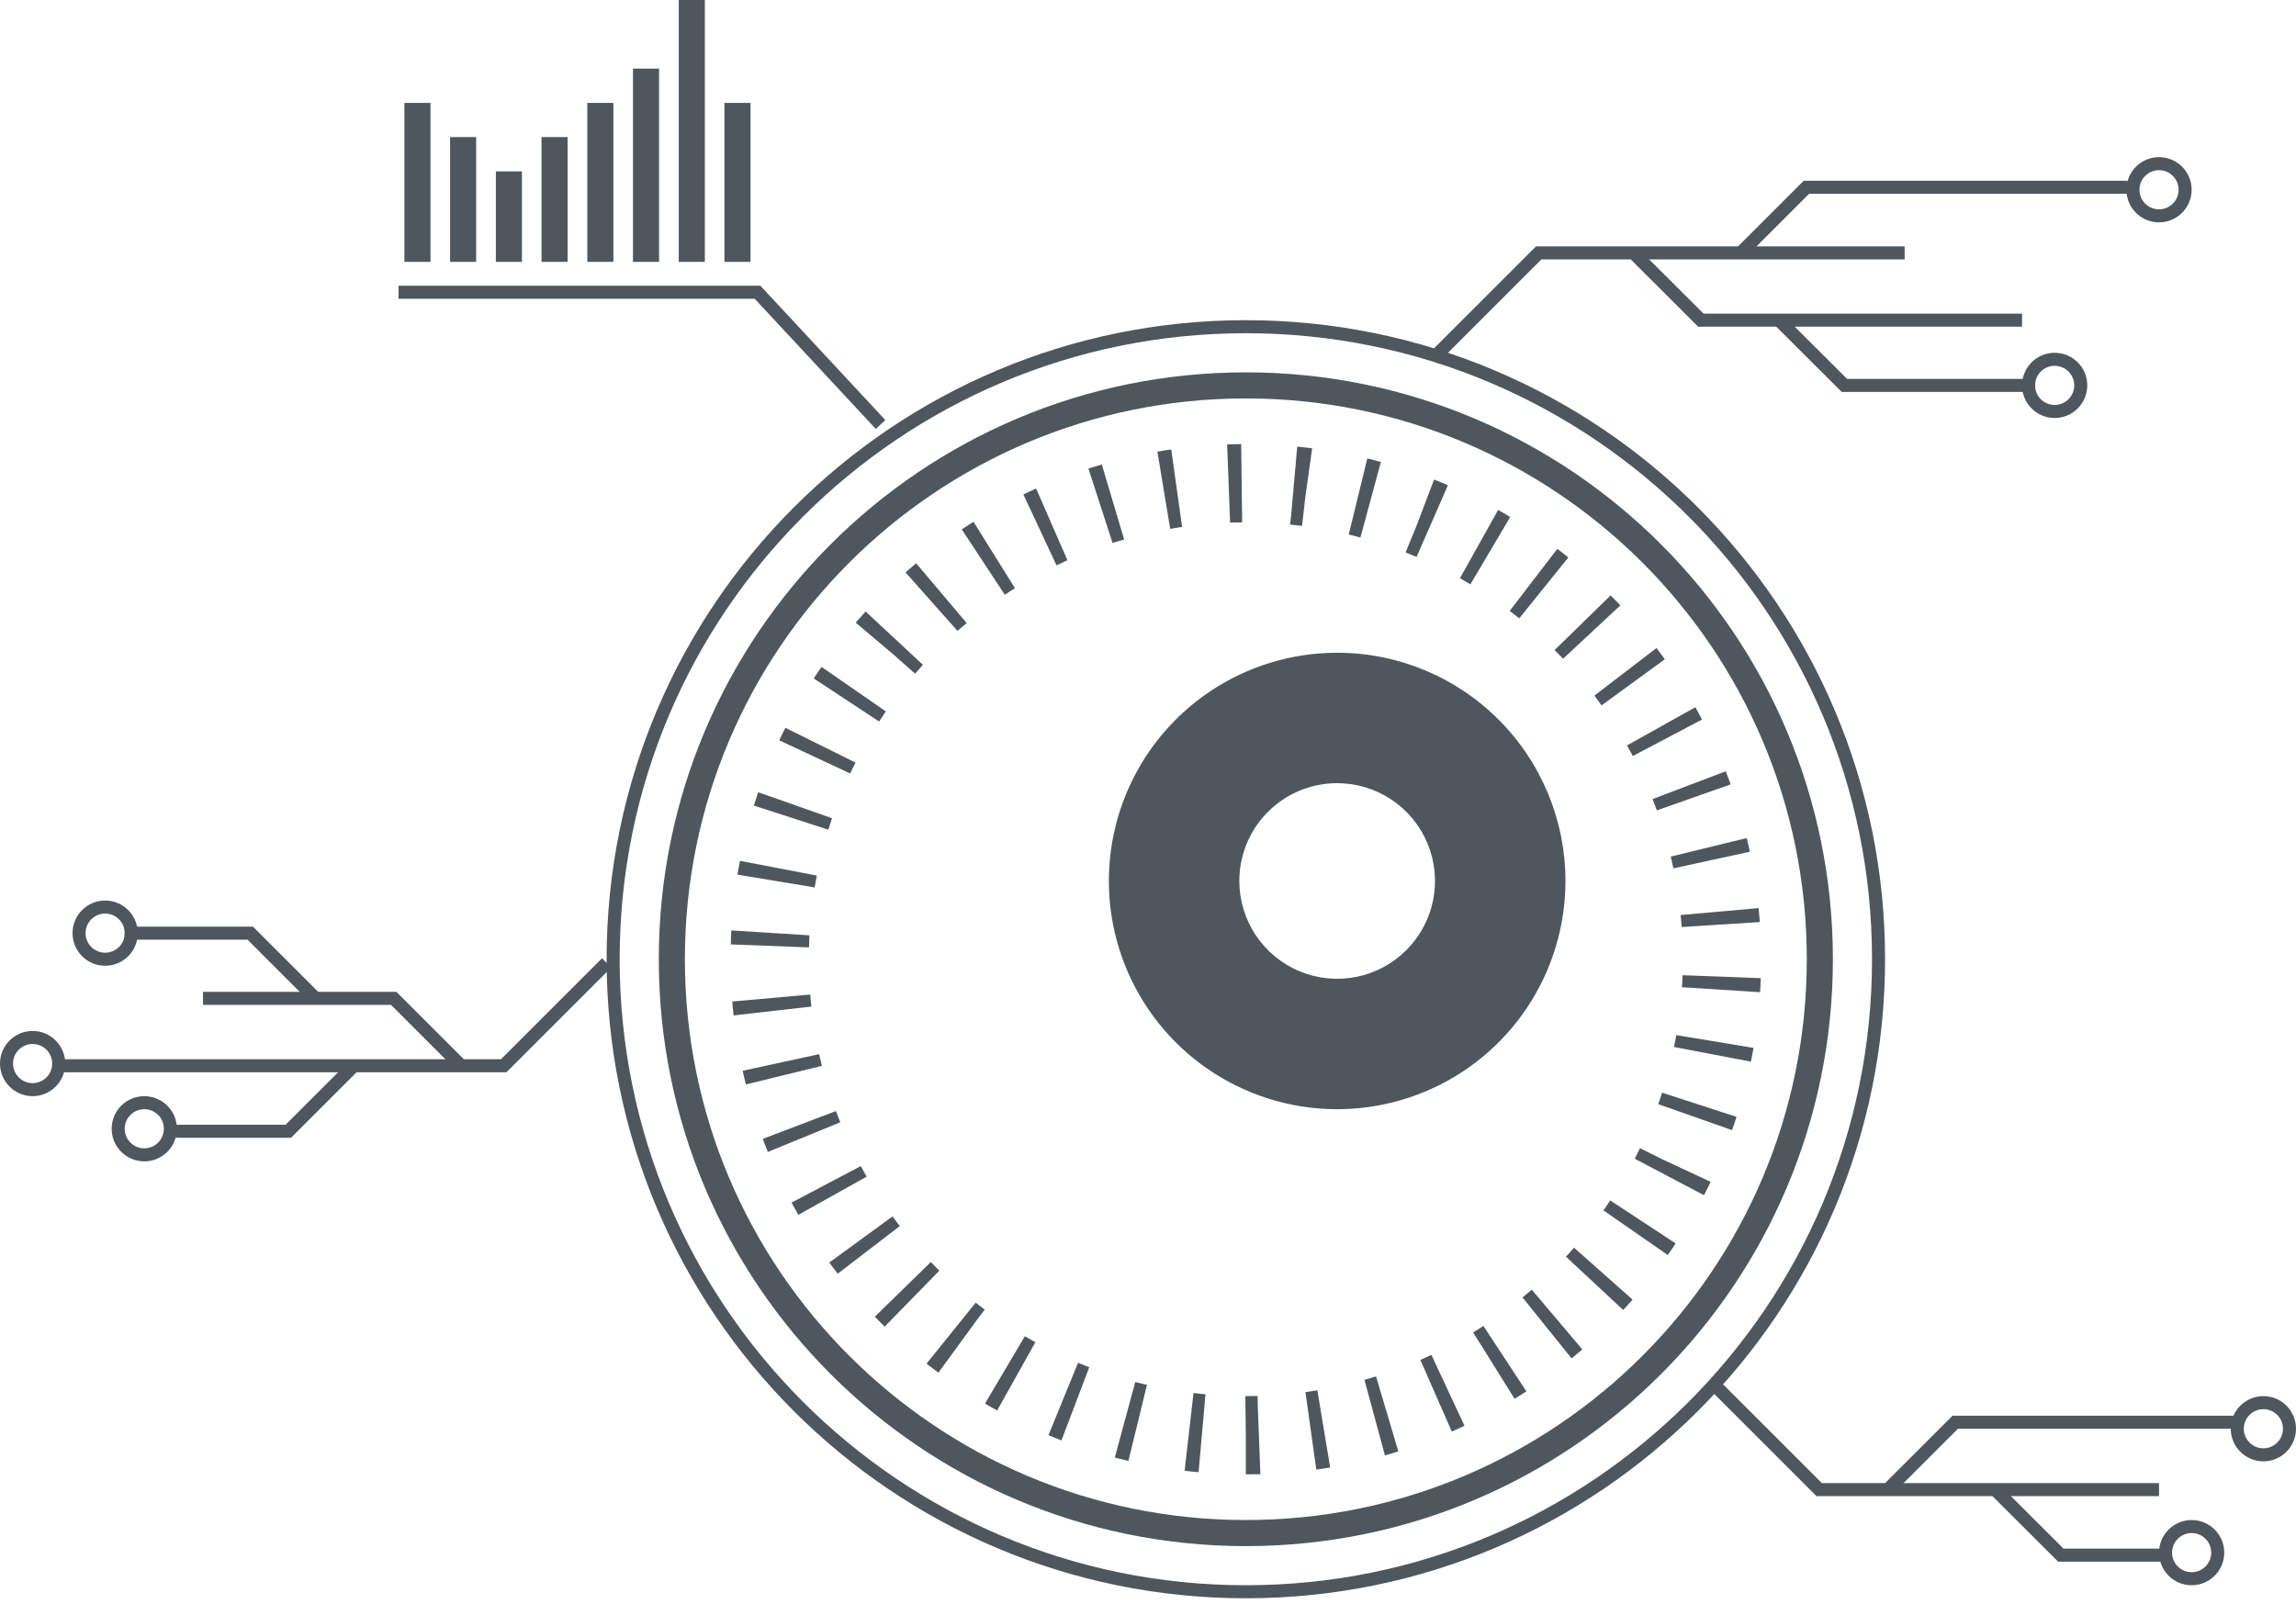 <svg width="176" height="123" viewBox="0 0 176 123" fill="none" xmlns="http://www.w3.org/2000/svg">
<g clip-path="url(#clip0_367_2881)">
<path d="M95.5 117.55C119.801 117.55 139.5 97.85 139.5 73.55C139.5 49.249 119.801 29.55 95.5 29.55C71.2 29.55 51.5 49.249 51.5 73.55C51.5 97.85 71.2 117.55 95.5 117.55Z" stroke="#4F575E" stroke-width="2" stroke-miterlimit="10"/>
<path d="M95.5 110.05C115.658 110.05 132 93.708 132 73.55C132 53.391 115.658 37.05 95.5 37.05C75.342 37.05 59 53.391 59 73.55C59 93.708 75.342 110.05 95.5 110.05Z" stroke="#4F575E" stroke-width="6" stroke-miterlimit="10" stroke-dasharray="1 4"/>
<path d="M102.5 60.05C103.983 60.05 105.433 60.49 106.667 61.314C107.9 62.138 108.861 63.309 109.429 64.68C109.997 66.05 110.145 67.558 109.856 69.013C109.567 70.468 108.852 71.804 107.803 72.853C106.754 73.902 105.418 74.616 103.963 74.906C102.508 75.195 101 75.046 99.63 74.479C98.26 73.911 97.088 72.95 96.264 71.717C95.44 70.483 95 69.033 95 67.55C95 65.561 95.79 63.653 97.197 62.246C98.603 60.84 100.511 60.05 102.5 60.05ZM102.5 50.05C99.039 50.05 95.655 51.076 92.778 52.999C89.9 54.922 87.657 57.655 86.332 60.853C85.008 64.051 84.661 67.569 85.336 70.964C86.011 74.359 87.678 77.477 90.126 79.924C92.573 82.372 95.691 84.038 99.086 84.714C102.481 85.389 105.999 85.042 109.197 83.718C112.395 82.393 115.128 80.15 117.051 77.272C118.974 74.394 120 71.011 120 67.55C120 62.908 118.156 58.457 114.874 55.175C111.593 51.894 107.141 50.05 102.5 50.05Z" fill="#4F575E"/>
<path d="M95.5 122.05C122.286 122.05 144 100.336 144 73.55C144 46.764 122.286 25.05 95.5 25.05C68.714 25.05 47 46.764 47 73.55C47 100.336 68.714 122.05 95.5 122.05Z" stroke="#4F575E" stroke-miterlimit="10"/>
<path d="M110.06 27.28L117.95 19.39H146" stroke="#4F575E" stroke-miterlimit="10"/>
<path d="M133.44 19.39L138.47 14.36H163.09" stroke="#4F575E" stroke-miterlimit="10"/>
<path d="M125.35 19.53L130.38 24.55H155" stroke="#4F575E" stroke-miterlimit="10"/>
<path d="M136.35 24.53L141.38 29.55H156" stroke="#4F575E" stroke-miterlimit="10"/>
<path d="M165.5 16.55C166.605 16.55 167.5 15.654 167.5 14.55C167.5 13.445 166.605 12.55 165.5 12.55C164.395 12.55 163.5 13.445 163.5 14.55C163.5 15.654 164.395 16.55 165.5 16.55Z" stroke="#4F575E" stroke-miterlimit="10"/>
<path d="M157.5 31.55C158.605 31.55 159.5 30.654 159.5 29.55C159.5 28.445 158.605 27.55 157.5 27.55C156.395 27.55 155.5 28.445 155.5 29.55C155.5 30.654 156.395 31.55 157.5 31.55Z" stroke="#4F575E" stroke-miterlimit="10"/>
<path d="M46.5 73.83L38.61 81.72H4.56" stroke="#4F575E" stroke-miterlimit="10"/>
<path d="M27.12 81.72L22.1 86.74H13.47" stroke="#4F575E" stroke-miterlimit="10"/>
<path d="M35.21 81.58L30.18 76.55H15.56" stroke="#4F575E" stroke-miterlimit="10"/>
<path d="M24.21 76.58L19.18 71.55H9.56" stroke="#4F575E" stroke-miterlimit="10"/>
<path d="M11.06 88.55C12.165 88.55 13.06 87.654 13.06 86.55C13.06 85.445 12.165 84.55 11.06 84.55C9.955 84.55 9.06 85.445 9.06 86.55C9.06 87.654 9.955 88.55 11.06 88.55Z" stroke="#4F575E" stroke-miterlimit="10"/>
<path d="M8.06 73.55C9.165 73.55 10.06 72.654 10.06 71.55C10.06 70.445 9.165 69.55 8.06 69.55C6.955 69.55 6.06 70.445 6.06 71.55C6.06 72.654 6.955 73.55 8.06 73.55Z" stroke="#4F575E" stroke-miterlimit="10"/>
<path d="M2.5 83.55C3.605 83.55 4.5 82.654 4.5 81.55C4.5 80.445 3.605 79.55 2.5 79.55C1.395 79.55 0.5 80.445 0.5 81.55C0.5 82.654 1.395 83.55 2.5 83.55Z" stroke="#4F575E" stroke-miterlimit="10"/>
<path d="M131.56 106.33L139.45 114.22H165.5" stroke="#4F575E" stroke-miterlimit="10"/>
<path d="M152.94 114.22L157.97 119.24H165.59" stroke="#4F575E" stroke-miterlimit="10"/>
<path d="M144.85 114.08L149.88 109.05H171.5" stroke="#4F575E" stroke-miterlimit="10"/>
<path d="M168 121.05C169.105 121.05 170 120.154 170 119.05C170 117.945 169.105 117.05 168 117.05C166.895 117.05 166 117.945 166 119.05C166 120.154 166.895 121.05 168 121.05Z" stroke="#4F575E" stroke-miterlimit="10"/>
<path d="M173.5 111.55C174.605 111.55 175.5 110.654 175.5 109.55C175.5 108.445 174.605 107.55 173.5 107.55C172.395 107.55 171.5 108.445 171.5 109.55C171.5 110.654 172.395 111.55 173.5 111.55Z" stroke="#4F575E" stroke-miterlimit="10"/>
<path d="M32 7.89V20.08" stroke="#4F575E" stroke-width="2" stroke-miterlimit="10"/>
<path d="M35.5 10.51V20.08" stroke="#4F575E" stroke-width="2" stroke-miterlimit="10"/>
<path d="M39.01 13.14V20.08" stroke="#4F575E" stroke-width="2" stroke-miterlimit="10"/>
<path d="M42.51 10.51V20.08" stroke="#4F575E" stroke-width="2" stroke-miterlimit="10"/>
<path d="M46.02 7.89V20.08" stroke="#4F575E" stroke-width="2" stroke-miterlimit="10"/>
<path d="M49.52 5.26V20.08" stroke="#4F575E" stroke-width="2" stroke-miterlimit="10"/>
<path d="M53.03 0V20.08" stroke="#4F575E" stroke-width="2" stroke-miterlimit="10"/>
<path d="M56.53 7.89V20.08" stroke="#4F575E" stroke-width="2" stroke-miterlimit="10"/>
<path d="M30.55 22.41H58.07L67.5 32.55" stroke="#4F575E" stroke-miterlimit="10"/>
</g>
<defs>
<clipPath id="clip0_367_2881">
<rect width="176" height="122.55" fill="white"/>
</clipPath>
</defs>
</svg>

